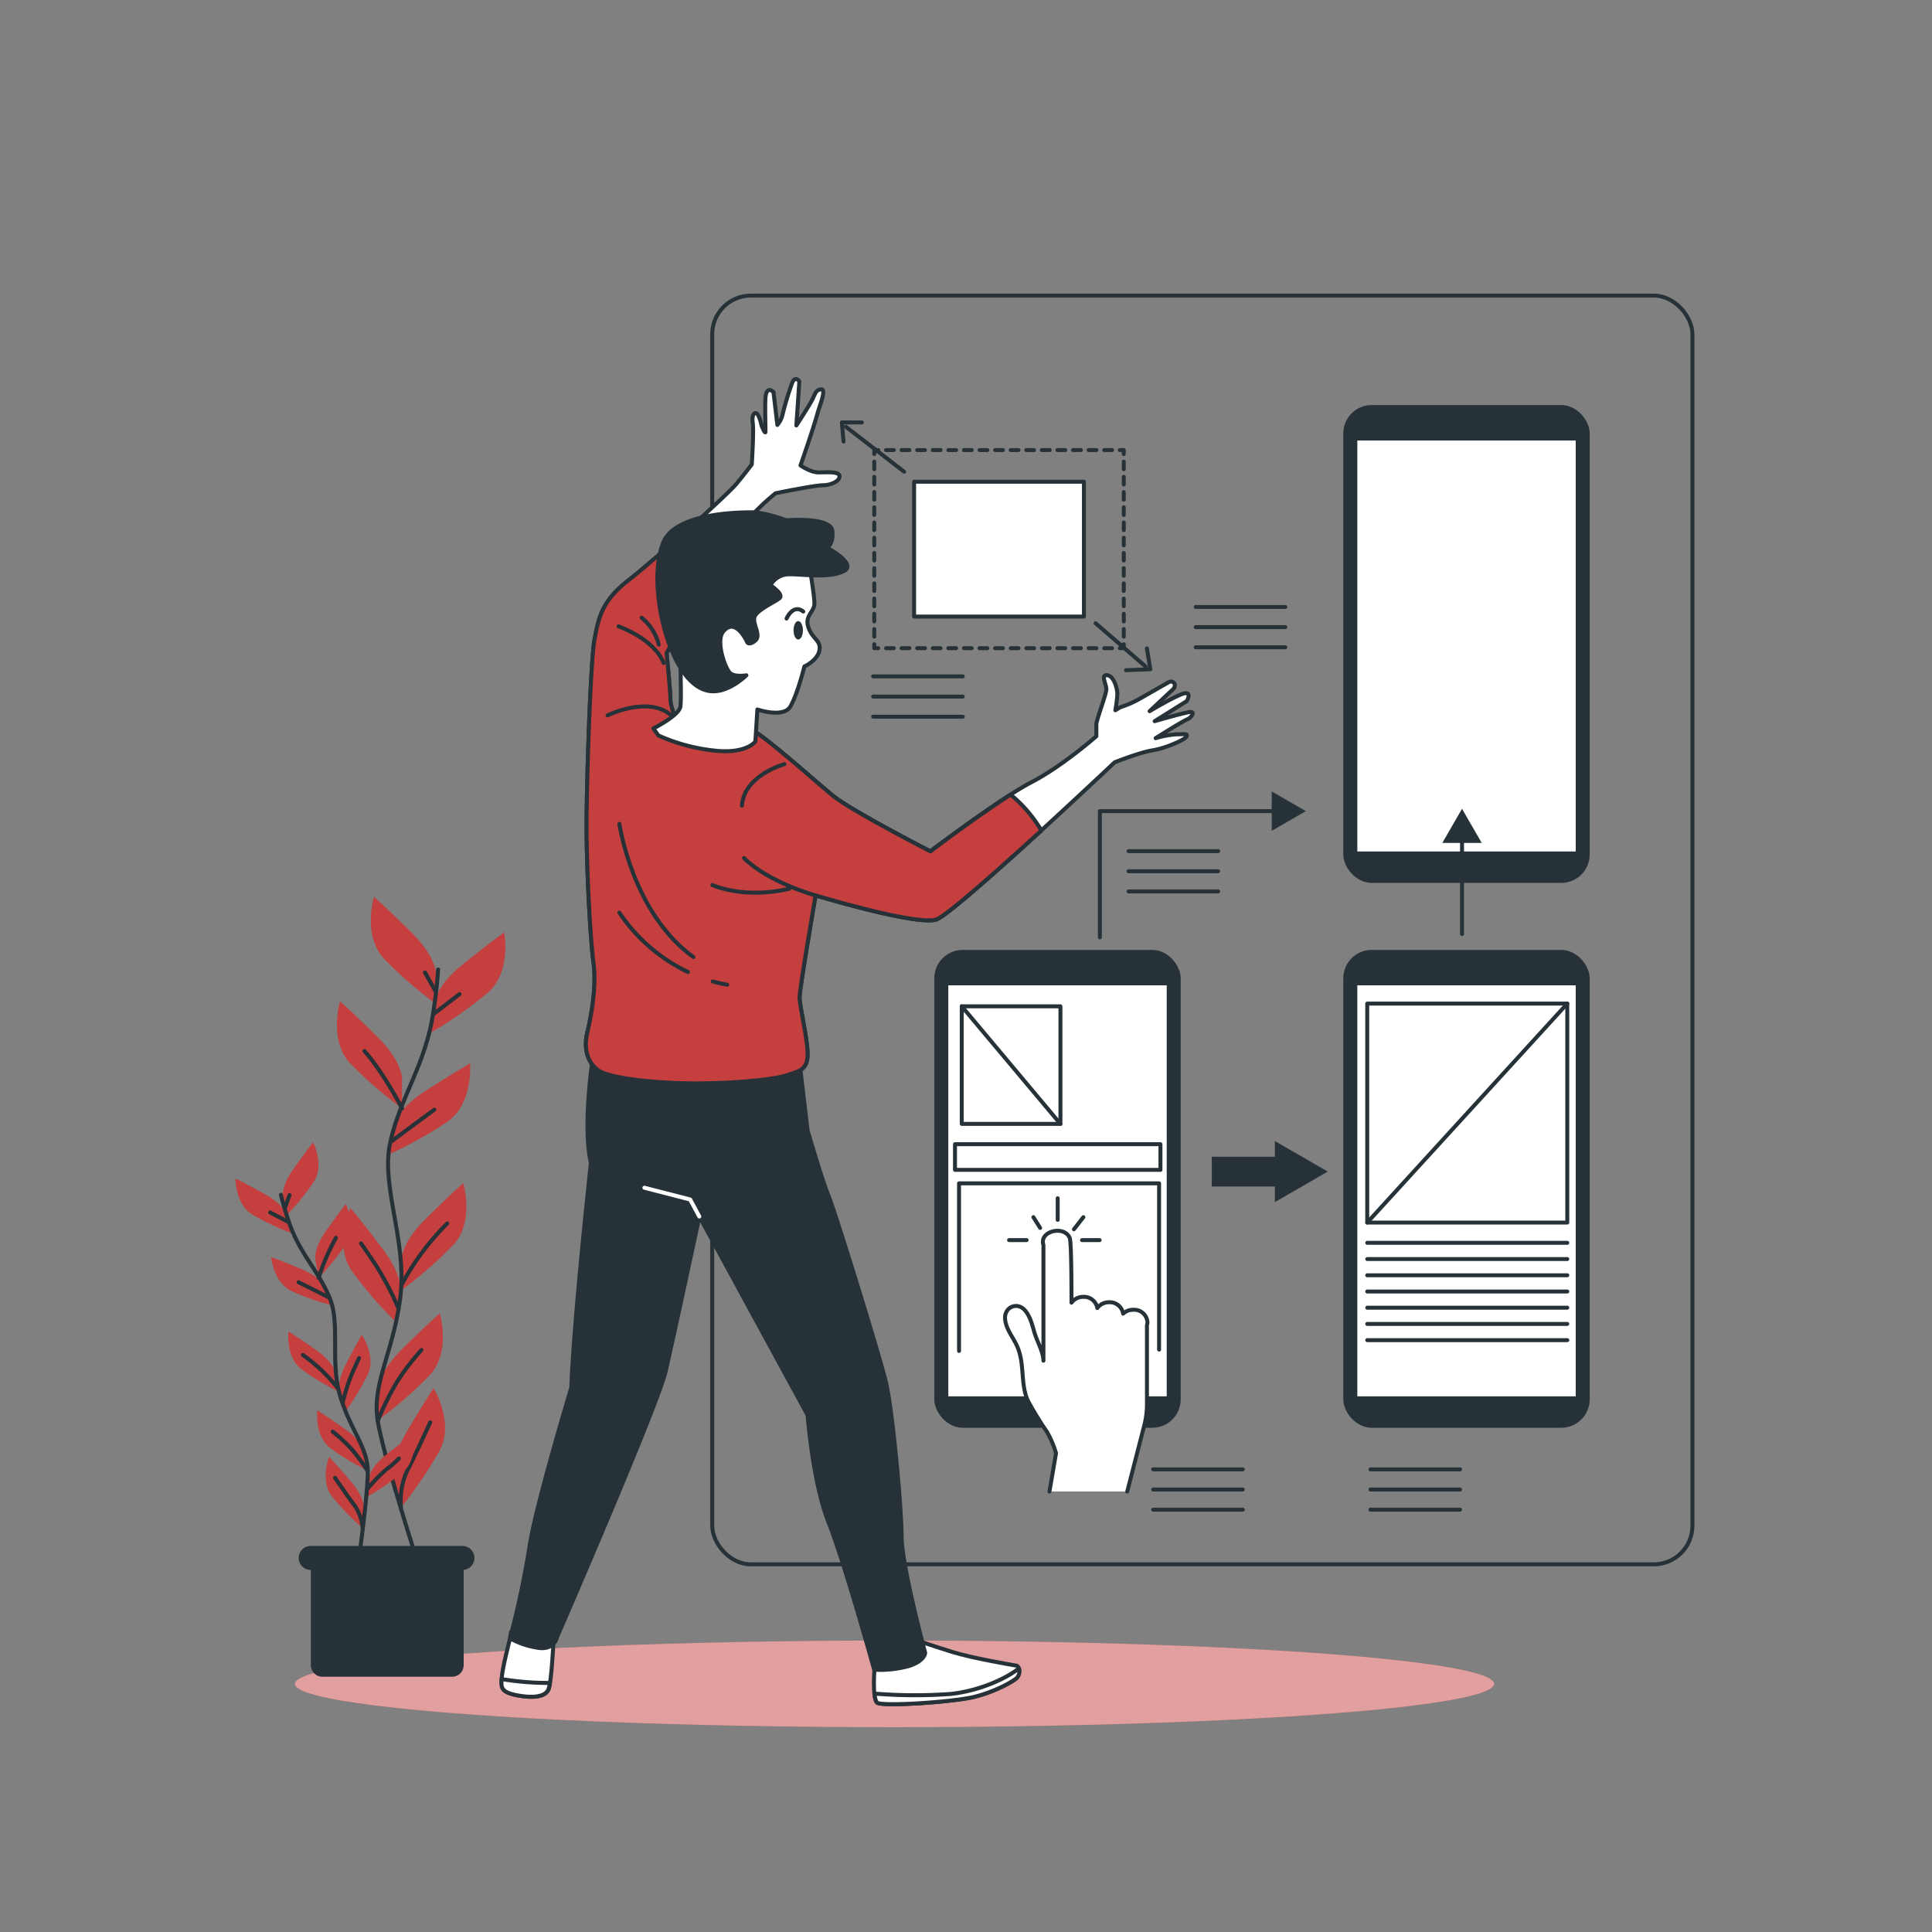 <svg xmlns="http://www.w3.org/2000/svg" viewBox="0 0 500 500"><rect x="0" y="0" width="500" height="500" fill="#808080" stroke="none"/><g id="freepik--Floor--inject-235"><ellipse cx="231.5" cy="435.78" rx="155.18" ry="11.22" style="fill:#C53F3F"></ellipse><ellipse cx="231.5" cy="435.78" rx="155.18" ry="11.22" style="fill:#fff;opacity:0.5"></ellipse></g><g id="freepik--Graphics--inject-235"><rect x="184.32" y="76.5" width="253.68" height="328.35" rx="10" style="fill:none;stroke:#263238;stroke-linecap:round;stroke-linejoin:round;stroke-width:1.023px"></rect><polyline points="290.83 166.73 290.83 167.75 289.81 167.75" style="fill:none;stroke:#263238;stroke-linecap:round;stroke-linejoin:round;stroke-width:1.023px"></polyline><line x1="287.79" y1="167.75" x2="228.3" y2="167.75" style="fill:none;stroke:#263238;stroke-linecap:round;stroke-linejoin:round;stroke-width:1.023px;stroke-dasharray:2.017,2.017"></line><polyline points="227.29 167.75 226.26 167.75 226.26 166.73" style="fill:none;stroke:#263238;stroke-linecap:round;stroke-linejoin:round;stroke-width:1.023px"></polyline><line x1="226.26" y1="164.76" x2="226.26" y2="118.49" style="fill:none;stroke:#263238;stroke-linecap:round;stroke-linejoin:round;stroke-width:1.023px;stroke-dasharray:1.969,1.969"></line><polyline points="226.26 117.5 226.26 116.48 227.29 116.48" style="fill:none;stroke:#263238;stroke-linecap:round;stroke-linejoin:round;stroke-width:1.023px"></polyline><line x1="229.3" y1="116.48" x2="288.8" y2="116.48" style="fill:none;stroke:#263238;stroke-linecap:round;stroke-linejoin:round;stroke-width:1.023px;stroke-dasharray:2.017,2.017"></line><polyline points="289.81 116.48 290.83 116.48 290.83 117.5" style="fill:none;stroke:#263238;stroke-linecap:round;stroke-linejoin:round;stroke-width:1.023px"></polyline><line x1="290.83" y1="119.47" x2="290.83" y2="165.75" style="fill:none;stroke:#263238;stroke-linecap:round;stroke-linejoin:round;stroke-width:1.023px;stroke-dasharray:1.969,1.969"></line><rect x="236.57" y="124.67" width="43.95" height="34.9" style="fill:#fff;stroke:#263238;stroke-linecap:round;stroke-linejoin:round;stroke-width:1.023px"></rect><line x1="233.99" y1="122.08" x2="218.91" y2="110.45" style="fill:none;stroke:#263238;stroke-linecap:round;stroke-linejoin:round;stroke-width:1.023px"></line><line x1="283.54" y1="161.29" x2="296.47" y2="172.49" style="fill:none;stroke:#263238;stroke-linecap:round;stroke-linejoin:round;stroke-width:1.023px"></line><polyline points="218.31 114.28 217.87 109.33 223.04 109.33" style="fill:none;stroke:#263238;stroke-linecap:round;stroke-linejoin:round;stroke-width:1.023px"></polyline><polyline points="296.82 167.81 297.71 173.21 291.42 173.44" style="fill:none;stroke:#263238;stroke-linecap:round;stroke-linejoin:round;stroke-width:1.023px"></polyline><rect x="313.61" y="299.36" width="21.34" height="7.7" style="fill:#263238"></rect><polygon points="343.62 303.2 329.94 295.31 329.94 311.1 343.62 303.2" style="fill:#263238"></polygon><rect x="242.21" y="246.25" width="62.94" height="122.84" rx="6.93" style="fill:#263238;stroke:#263238;stroke-linecap:round;stroke-linejoin:round;stroke-width:0.829px"></rect><rect x="245.01" y="254.59" width="57.35" height="107.2" style="fill:#fff;stroke:#263238;stroke-linecap:round;stroke-linejoin:round;stroke-width:0.829px"></rect><path d="M291.73,386l4.38-17a22.13,22.13,0,0,0,.72-5.61V343a3.12,3.12,0,0,0,.13-.81,3.45,3.45,0,0,0-3.64-3.22,3.84,3.84,0,0,0-2.66,1,3.49,3.49,0,0,0-3.61-2.95,3.74,3.74,0,0,0-3.07,1.5,3.5,3.5,0,0,0-3.6-2.9,3.78,3.78,0,0,0-3.08,1.51c0-2.7,0-15.65-.45-16.71-1.32-3.41-8-1.85-6.81,1.77v29.95c0-2.1-1.56-4.87-2.21-6.91s-1-4-2.24-5.7c-2.06-2.94-5.69-1.32-5.48,1.74.17,2.69,2.12,4.81,3.17,7.25,1.94,4.5.78,9.21,2.61,13.73a81.25,81.25,0,0,0,5.06,8.3,25.69,25.69,0,0,1,2.35,5.54L271.6,386" style="fill:#fff;stroke:#263238;stroke-linecap:round;stroke-linejoin:round;stroke-width:1.023px"></path><line x1="273.73" y1="310.1" x2="273.73" y2="315.7" style="fill:none;stroke:#263238;stroke-linecap:round;stroke-linejoin:round;stroke-width:1.023px"></line><line x1="280.03" y1="320.94" x2="284.58" y2="320.94" style="fill:none;stroke:#263238;stroke-linecap:round;stroke-linejoin:round;stroke-width:1.023px"></line><line x1="261.14" y1="320.94" x2="265.69" y2="320.94" style="fill:none;stroke:#263238;stroke-linecap:round;stroke-linejoin:round;stroke-width:1.023px"></line><line x1="267.44" y1="315" x2="269.19" y2="317.79" style="fill:none;stroke:#263238;stroke-linecap:round;stroke-linejoin:round;stroke-width:1.023px"></line><line x1="277.93" y1="318.14" x2="280.38" y2="315" style="fill:none;stroke:#263238;stroke-linecap:round;stroke-linejoin:round;stroke-width:1.023px"></line><rect x="247.15" y="296.11" width="53.17" height="6.65" style="fill:none;stroke:#263238;stroke-linecap:round;stroke-linejoin:round;stroke-width:1.023px"></rect><rect x="248.9" y="260.43" width="25.54" height="30.43" style="fill:none;stroke:#263238;stroke-linecap:round;stroke-linejoin:round;stroke-width:1.023px"></rect><line x1="248.9" y1="260.43" x2="274.43" y2="290.86" style="fill:none;stroke:#263238;stroke-linecap:round;stroke-linejoin:round;stroke-width:1.023px"></line><polyline points="248.2 349.63 248.2 306.25 299.97 306.25 299.97 349.28" style="fill:none;stroke:#263238;stroke-linecap:round;stroke-linejoin:round;stroke-width:1.023px"></polyline><rect x="348.06" y="246.25" width="62.94" height="122.84" rx="6.93" style="fill:#263238;stroke:#263238;stroke-linecap:round;stroke-linejoin:round;stroke-width:0.829px"></rect><rect x="350.86" y="254.59" width="57.35" height="107.2" style="fill:#fff;stroke:#263238;stroke-linecap:round;stroke-linejoin:round;stroke-width:0.829px"></rect><rect x="353.84" y="259.73" width="51.77" height="56.67" style="fill:none;stroke:#263238;stroke-linecap:round;stroke-linejoin:round;stroke-width:1.023px"></rect><line x1="353.84" y1="321.64" x2="405.61" y2="321.64" style="fill:none;stroke:#263238;stroke-linecap:round;stroke-linejoin:round;stroke-width:1.023px"></line><line x1="353.84" y1="325.84" x2="405.61" y2="325.84" style="fill:none;stroke:#263238;stroke-linecap:round;stroke-linejoin:round;stroke-width:1.023px"></line><line x1="353.84" y1="330.04" x2="405.61" y2="330.04" style="fill:none;stroke:#263238;stroke-linecap:round;stroke-linejoin:round;stroke-width:1.023px"></line><line x1="353.84" y1="334.24" x2="405.61" y2="334.24" style="fill:none;stroke:#263238;stroke-linecap:round;stroke-linejoin:round;stroke-width:1.023px"></line><line x1="353.84" y1="338.43" x2="405.61" y2="338.43" style="fill:none;stroke:#263238;stroke-linecap:round;stroke-linejoin:round;stroke-width:1.023px"></line><line x1="353.84" y1="342.63" x2="405.61" y2="342.63" style="fill:none;stroke:#263238;stroke-linecap:round;stroke-linejoin:round;stroke-width:1.023px"></line><line x1="353.84" y1="346.83" x2="405.61" y2="346.83" style="fill:none;stroke:#263238;stroke-linecap:round;stroke-linejoin:round;stroke-width:1.023px"></line><line x1="353.84" y1="316.4" x2="405.61" y2="259.73" style="fill:none;stroke:#263238;stroke-linecap:round;stroke-linejoin:round;stroke-width:1.023px"></line><rect x="348.06" y="105.24" width="62.94" height="122.84" rx="6.93" style="fill:#263238;stroke:#263238;stroke-linecap:round;stroke-linejoin:round;stroke-width:0.829px"></rect><rect x="350.86" y="113.58" width="57.35" height="107.2" style="fill:#fff;stroke:#263238;stroke-linecap:round;stroke-linejoin:round;stroke-width:0.829px"></rect><polyline points="284.65 242.59 284.65 209.92 330.62 209.92" style="fill:none;stroke:#263238;stroke-linecap:round;stroke-linejoin:round;stroke-width:1.023px"></polyline><polygon points="329.12 215.02 337.95 209.92 329.12 204.82 329.12 215.02" style="fill:#263238"></polygon><line x1="378.37" y1="241.73" x2="378.37" y2="216.65" style="fill:none;stroke:#263238;stroke-linecap:round;stroke-linejoin:round;stroke-width:1.023px"></line><polygon points="383.47 218.15 378.37 209.31 373.27 218.15 383.47 218.15" style="fill:#263238"></polygon><line x1="354.67" y1="380.27" x2="377.86" y2="380.27" style="fill:none;stroke:#263238;stroke-linecap:round;stroke-linejoin:round;stroke-width:1.023px"></line><line x1="354.67" y1="385.49" x2="377.86" y2="385.49" style="fill:none;stroke:#263238;stroke-linecap:round;stroke-linejoin:round;stroke-width:1.023px"></line><line x1="354.67" y1="390.7" x2="377.86" y2="390.7" style="fill:none;stroke:#263238;stroke-linecap:round;stroke-linejoin:round;stroke-width:1.023px"></line><line x1="298.44" y1="380.27" x2="321.63" y2="380.27" style="fill:none;stroke:#263238;stroke-linecap:round;stroke-linejoin:round;stroke-width:1.023px"></line><line x1="298.44" y1="385.49" x2="321.63" y2="385.49" style="fill:none;stroke:#263238;stroke-linecap:round;stroke-linejoin:round;stroke-width:1.023px"></line><line x1="298.44" y1="390.7" x2="321.63" y2="390.7" style="fill:none;stroke:#263238;stroke-linecap:round;stroke-linejoin:round;stroke-width:1.023px"></line><line x1="292.06" y1="220.27" x2="315.25" y2="220.27" style="fill:none;stroke:#263238;stroke-linecap:round;stroke-linejoin:round;stroke-width:1.023px"></line><line x1="292.06" y1="225.48" x2="315.25" y2="225.48" style="fill:none;stroke:#263238;stroke-linecap:round;stroke-linejoin:round;stroke-width:1.023px"></line><line x1="292.06" y1="230.7" x2="315.25" y2="230.7" style="fill:none;stroke:#263238;stroke-linecap:round;stroke-linejoin:round;stroke-width:1.023px"></line><line x1="309.45" y1="157.08" x2="332.64" y2="157.08" style="fill:none;stroke:#263238;stroke-linecap:round;stroke-linejoin:round;stroke-width:1.023px"></line><line x1="309.45" y1="162.3" x2="332.64" y2="162.3" style="fill:none;stroke:#263238;stroke-linecap:round;stroke-linejoin:round;stroke-width:1.023px"></line><line x1="309.45" y1="167.51" x2="332.64" y2="167.51" style="fill:none;stroke:#263238;stroke-linecap:round;stroke-linejoin:round;stroke-width:1.023px"></line><line x1="225.97" y1="175.05" x2="249.16" y2="175.05" style="fill:none;stroke:#263238;stroke-linecap:round;stroke-linejoin:round;stroke-width:1.023px"></line><line x1="225.97" y1="180.27" x2="249.16" y2="180.27" style="fill:none;stroke:#263238;stroke-linecap:round;stroke-linejoin:round;stroke-width:1.023px"></line><line x1="225.97" y1="185.48" x2="249.16" y2="185.48" style="fill:none;stroke:#263238;stroke-linecap:round;stroke-linejoin:round;stroke-width:1.023px"></line></g><g id="freepik--Plants--inject-235"><path d="M112.84,252s0-4.32-6.06-10.38-10-9.52-10-9.52-3,10,2.59,16a106.29,106.29,0,0,0,13.42,11.68Z" style="fill:#C53F3F"></path><path d="M104.05,279.06s0-4.33-6.06-10.39S88,259.15,88,259.15s-3,10,2.59,16a107.24,107.24,0,0,0,13.42,11.68Z" style="fill:#C53F3F"></path><path d="M112.46,259.4s.46-4.3,7.12-9.68,10.9-8.42,10.9-8.42,2,10.22-4.27,15.65a106.2,106.2,0,0,1-14.57,10.2Z" style="fill:#C53F3F"></path><path d="M101.84,291.32s.9-4.23,8.1-8.88,11.72-7.23,11.72-7.23.88,10.37-5.89,15.11a106.19,106.19,0,0,1-15.57,8.62Z" style="fill:#C53F3F"></path><path d="M103.83,326.12s0-4.33,6.06-10.39,10-9.52,10-9.52,3,10-2.59,16a106.8,106.8,0,0,1-13.42,11.69Z" style="fill:#C53F3F"></path><path d="M103.73,334.61s.62-4.28-4.52-11.14-8.5-10.84-8.5-10.84-4.41,9.43.3,16.22a105.34,105.34,0,0,0,11.62,13.47Z" style="fill:#C53F3F"></path><path d="M97.76,359.79s0-4.33,6.06-10.39,10-9.52,10-9.52,3,9.95-2.6,16a105.79,105.79,0,0,1-13.41,11.68Z" style="fill:#C53F3F"></path><path d="M101.8,382.61S100.71,378.42,105,371s7.22-11.73,7.22-11.73,5.45,8.86,1.55,16.14a106.26,106.26,0,0,1-10,14.7Z" style="fill:#C53F3F"></path><path d="M113.39,250.93a124.44,124.44,0,0,1-1.66,13.43c-2.4,12.37-8.38,20.36-10.78,31.53s4.48,25.58,2.64,39.93-7.43,22.34-5.83,31.92,10,35.52,10,35.52" style="fill:none;stroke:#263238;stroke-linecap:round;stroke-linejoin:round;stroke-width:1.035px"></path><line x1="112.4" y1="262.28" x2="118.93" y2="257.27" style="fill:none;stroke:#263238;stroke-linecap:round;stroke-linejoin:round;stroke-width:1.035px"></line><line x1="112.7" y1="256.51" x2="109.97" y2="251.65" style="fill:none;stroke:#263238;stroke-linecap:round;stroke-linejoin:round;stroke-width:1.035px"></line><path d="M101.31,295.38s5.47-4.1,11.09-8.2" style="fill:none;stroke:#263238;stroke-linecap:round;stroke-linejoin:round;stroke-width:1.035px"></path><path d="M104.05,286.85s-4.56-8.93-9.72-14.85" style="fill:none;stroke:#263238;stroke-linecap:round;stroke-linejoin:round;stroke-width:1.035px"></path><path d="M104.05,332.28a67.41,67.41,0,0,1,11.69-15.64" style="fill:none;stroke:#263238;stroke-linecap:round;stroke-linejoin:round;stroke-width:1.035px"></path><path d="M103,338.35a76.86,76.86,0,0,0-5.93-11.24c-3.18-4.7-3.64-5.31-3.64-5.31" style="fill:none;stroke:#263238;stroke-linecap:round;stroke-linejoin:round;stroke-width:1.035px"></path><path d="M97.76,367.74a73.19,73.19,0,0,1,4.92-10,63.51,63.51,0,0,1,6.38-8.35" style="fill:none;stroke:#263238;stroke-linecap:round;stroke-linejoin:round;stroke-width:1.035px"></path><path d="M103.78,390.14a18.57,18.57,0,0,1,1.63-9.58c2.28-4.41,4.86-10.17,5.93-12.45" style="fill:none;stroke:#263238;stroke-linecap:round;stroke-linejoin:round;stroke-width:1.035px"></path><path d="M73.17,309.84s-.47-2.71,2.67-7.17,5.21-7.05,5.21-7.05,3,5.92.11,10.33A67.37,67.37,0,0,1,74,314.73Z" style="fill:#C53F3F"></path><path d="M81.61,325.84s-.46-2.72,2.68-7.17,5.2-7.05,5.2-7.05,3,5.91.11,10.32a67.72,67.72,0,0,1-7.14,8.78Z" style="fill:#C53F3F"></path><path d="M74.21,314.43s-.76-2.65-5.52-5.31S60.94,305,60.94,305s-.12,6.62,4.38,9.35a67.42,67.42,0,0,0,10.24,4.81Z" style="fill:#C53F3F"></path><path d="M84.33,333.29s-1-2.56-6-4.7-8.14-3.25-8.14-3.25.58,6.59,5.34,8.83a68.3,68.3,0,0,0,10.69,3.72Z" style="fill:#C53F3F"></path><path d="M86.86,355.32s-.47-2.71-4.93-5.85-7.27-4.89-7.27-4.89-.82,6.57,3.36,9.76a67.83,67.83,0,0,0,9.68,5.87Z" style="fill:#C53F3F"></path><path d="M87.84,360.64S87,358,89.47,353.16s4.15-7.72,4.15-7.72,3.79,5.43,1.58,10.21a67.87,67.87,0,0,1-5.83,9.7Z" style="fill:#C53F3F"></path><path d="M95.45,382.53s.31-2.74,4.58-6.13,7-5.29,7-5.29,1.2,6.51-2.8,9.93a68,68,0,0,1-9.33,6.41Z" style="fill:#C53F3F"></path><path d="M94.32,375.78s-.47-2.72-4.92-5.86S82.12,365,82.12,365s-.82,6.57,3.37,9.76a67.24,67.24,0,0,0,9.68,5.87Z" style="fill:#C53F3F"></path><path d="M94.26,390.53s.24-2.75-3.28-6.91-5.8-6.58-5.8-6.58-2.46,6.15.79,10.3a68.22,68.22,0,0,0,7.87,8.13Z" style="fill:#C53F3F"></path><path d="M72.7,309.21a81.35,81.35,0,0,0,2.5,8.24c2.85,7.5,7.47,11.86,10.18,18.61s0,16.52,2.68,25.32,7.09,13.2,7.12,19.38-2.4,23.36-2.4,23.36" style="fill:none;stroke:#263238;stroke-linecap:round;stroke-linejoin:round;stroke-width:1.035px"></path><line x1="74.56" y1="316.22" x2="69.92" y2="313.79" style="fill:none;stroke:#263238;stroke-linecap:round;stroke-linejoin:round;stroke-width:1.035px"></line><line x1="73.74" y1="312.64" x2="74.93" y2="309.29" style="fill:none;stroke:#263238;stroke-linecap:round;stroke-linejoin:round;stroke-width:1.035px"></line><path d="M85.1,335.78s-3.87-2-7.84-3.94" style="fill:none;stroke:#263238;stroke-linecap:round;stroke-linejoin:round;stroke-width:1.035px"></path><path d="M82.46,330.72a55.92,55.92,0,0,1,4.48-10.37" style="fill:none;stroke:#263238;stroke-linecap:round;stroke-linejoin:round;stroke-width:1.035px"></path><path d="M87.39,359.21a42.86,42.86,0,0,0-9-8.54" style="fill:none;stroke:#263238;stroke-linecap:round;stroke-linejoin:round;stroke-width:1.035px"></path><path d="M88.72,362.9a48.35,48.35,0,0,1,2.49-7.69c1.49-3.29,1.71-3.73,1.71-3.73" style="fill:none;stroke:#263238;stroke-linecap:round;stroke-linejoin:round;stroke-width:1.035px"></path><path d="M95,385.45a40.9,40.9,0,0,1,5-5.18,26.37,26.37,0,0,0,3.24-2.81" style="fill:none;stroke:#263238;stroke-linecap:round;stroke-linejoin:round;stroke-width:1.035px"></path><path d="M95.18,380.76a45.83,45.83,0,0,0-4.16-5.7,40,40,0,0,0-4.91-4.55" style="fill:none;stroke:#263238;stroke-linecap:round;stroke-linejoin:round;stroke-width:1.035px"></path><path d="M93.84,395.47a11.86,11.86,0,0,0-2.06-5.84c-1.91-2.51-4.16-5.85-5.07-7.16" style="fill:none;stroke:#263238;stroke-linecap:round;stroke-linejoin:round;stroke-width:1.035px"></path><path d="M80.41,401.13H120a0,0,0,0,1,0,0v29.81a3,3,0,0,1-3,3H83.45a3,3,0,0,1-3-3V401.13A0,0,0,0,1,80.41,401.13Z" style="fill:#263238"></path><path d="M119.69,406.3H80.41a3.1,3.1,0,0,1-3.1-3.11h0a3.1,3.1,0,0,1,3.1-3.1h39.28a3.1,3.1,0,0,1,3.1,3.1h0A3.1,3.1,0,0,1,119.69,406.3Z" style="fill:#263238"></path></g><g id="freepik--Character--inject-235"><path d="M132,424s-2.15,8.28-2.15,10.37-.52,3.49,4,4.36,7.5.35,8.2-1.74,1.22-12.57,1.22-12.57l-11-2.1Z" style="fill:#fff;stroke:#263238;stroke-linecap:round;stroke-linejoin:round;stroke-width:1.035px"></path><path d="M142,437a8.62,8.62,0,0,0,.3-1.46,74,74,0,0,1-12.52-1c0,2-.39,3.35,4,4.19S141.33,439.09,142,437Z" style="fill:#fff;stroke:#263238;stroke-linecap:round;stroke-linejoin:round;stroke-width:1.035px"></path><path d="M238.05,424.78s3.49,1.22,8.56,2.79S262,430.89,263,431.06s1,2.27.17,3.15-5.41,3.49-10.82,4.88-23.75,2.62-25.32,1.58c-1.31-.88-.87-9.43-.35-11.35S238.05,424.78,238.05,424.78Z" style="fill:#fff;stroke:#263238;stroke-linecap:round;stroke-linejoin:round;stroke-width:1.035px"></path><path d="M263.19,434.21a2.61,2.61,0,0,0,.52-2.45c-3.54,2.82-10.61,5.92-17.8,6.64a128.64,128.64,0,0,1-19.6-.1c.13,1.2.36,2.11.74,2.37,1.57,1,19.9-.18,25.32-1.58S262.32,435.08,263.19,434.21Z" style="fill:#fff;stroke:#263238;stroke-linecap:round;stroke-linejoin:round;stroke-width:1.035px"></path><path d="M153.6,272.57s-3,18.26-.68,28.4c0,0-4.39,40.22-5.07,58.14,0,0-9.46,31.44-10.82,41.24A241.41,241.41,0,0,1,132,424a21.41,21.41,0,0,0,6.76,2.37c4.74,1,5.41-2.71,5.41-2.71s26-59.83,28.06-68.62S181,314.83,181,314.83L209,366.21s1.36,17.58,5.41,27.72,11.83,38.19,11.83,38.19a28,28,0,0,0,9.13-1c4.06-1.35,4.06-3.38,4.06-3.38s-6.09-22.65-6.09-30.08-2.36-32.79-4.05-39.89-13.19-44.28-14.88-48.34-5.41-16.9-5.41-16.9l-2.36-19.95S177.6,280.69,153.6,272.57Z" style="fill:#263238;stroke:#263238;stroke-linecap:round;stroke-linejoin:round;stroke-width:1.035px"></path><path d="M175.05,186.42s-1.56-3.37-1.56-5.44-1-11.91-1-11.91,15-27.17,19.15-32.35a63.53,63.53,0,0,1,9.06-9.06s10.1-2.07,12.17-2.07,4.4-1,4.4-2.33-3.37-1-5.44-1-4.66-1.81-4.66-1.81,3.37-9.65,4.4-13.46c.55-2,2.33-6.21,1-6.21s-1.55,1-2.33,2.59-4.14,6.73-4.14,6.73l.77-11.39s-1-1.55-1.81.26a77.91,77.91,0,0,0-2.59,8.54,6.25,6.25,0,0,1-1.29,2.46l-1-8.49s-1.76-1.87-2.07,1.37c-.17,1.8,0,7.77,0,8.8s-1-1.47-1-1.47-.61-2.81-1.29-3.19-1.29.52-1,2.59-.26,10.61-.26,10.61-1.55,2.07-3.88,4.92-21,19.67-28,25.11-7.76,9.84-8.8,15.27-2.07,37-2.07,48.41,1,29.5,1.81,35.46S153,263,152,267.18s0,7.76,2.85,9.83,15,3.37,25.1,3.37,20.45-1,23.56-2.07S209,277,209,272.87s-2.07-12.42-2.07-14.75,4.15-26.4,4.15-26.4,26.4,8,31.32,6.21,46.07-40.64,46.07-40.64,6.47-2.59,9.84-3.11,8.54-2.84,8.8-3.62-.52-.52-2.59-.52a24.4,24.4,0,0,0-5.44,1s7.07-4.48,8.29-4.92c.84-.31,2.29-2.22.26-1.81-2.55.51-8.8,2.33-8.8,2.33l8.28-5.18s1.29-2.07-.26-2.07-9.32,4.66-9.32,4.66l6-5.62c1.17-1.08.19-2.61-1.19-1.81l-7,4a27.1,27.1,0,0,1-5.4,2.41l-1.29.78a34.22,34.22,0,0,0,.52-4.14c0-1.3-.78-4.66-2.59-4.92s-.26,2.33-.26,3.62-2.59,8-2.59,9.06v3.11s-8.8,7.76-16.82,11.91-26.15,17.86-26.15,17.86-20.7-10.62-25.36-14.5-9.84-8.54-15-12.68a64.24,64.24,0,0,0-8.54-6Z" style="fill:#fff;stroke:#263238;stroke-linecap:round;stroke-linejoin:round;stroke-width:1.035px"></path><path d="M261.55,205.65c-8.79,5.62-20.76,14.68-20.76,14.68s-20.7-10.62-25.36-14.5-9.84-8.54-15-12.68a64.24,64.24,0,0,0-8.54-6l-16.82-.77s-1.56-3.37-1.56-5.44-1-11.91-1-11.91,7.75-14,13.65-23.85l-.47-.48c-2.9-2.89-6.91-4.45-10.41-5.3-4.88,4.33-9.73,8.5-12.61,10.74-7,5.43-7.76,9.84-8.8,15.27s-2.07,37-2.07,48.41,1,29.5,1.81,35.46S153,263,152,267.18s0,7.76,2.85,9.83,15,3.37,25.1,3.37,20.45-1,23.56-2.07S209,277,209,272.87s-2.07-12.42-2.07-14.75,4.15-26.4,4.15-26.4,26.4,8,31.32,6.21c2.62-1,15.6-12.5,27.11-23A35.38,35.38,0,0,0,261.55,205.65Z" style="fill:#C53F3F;stroke:#263238;stroke-linecap:round;stroke-linejoin:round;stroke-width:1.035px"></path><path d="M203,197.76S192.58,200.6,192,208.49" style="fill:none;stroke:#263238;stroke-linecap:round;stroke-linejoin:round;stroke-width:1.035px"></path><path d="M211,231.72s-12.14-3.34-18.45-9.66" style="fill:none;stroke:#263238;stroke-linecap:round;stroke-linejoin:round;stroke-width:1.035px"></path><path d="M204.26,230s-10.42,2.84-19.89-.94" style="fill:none;stroke:#263238;stroke-linecap:round;stroke-linejoin:round;stroke-width:1.035px"></path><path d="M160.3,213.23s3.29,23,19.15,34.46" style="fill:none;stroke:#263238;stroke-linecap:round;stroke-linejoin:round;stroke-width:1.035px"></path><path d="M184.45,254c1.21.33,2.46.62,3.75.85" style="fill:none;stroke:#263238;stroke-linecap:round;stroke-linejoin:round;stroke-width:1.035px"></path><path d="M160.3,236.2a44.5,44.5,0,0,0,17.75,15.36" style="fill:none;stroke:#263238;stroke-linecap:round;stroke-linejoin:round;stroke-width:1.035px"></path><path d="M157.23,185.14s10.1-5,16.1-.32" style="fill:none;stroke:#263238;stroke-linecap:round;stroke-linejoin:round;stroke-width:1.035px"></path><path d="M160.07,162.1s9.16,3.16,11.68,9.47" style="fill:none;stroke:#263238;stroke-linecap:round;stroke-linejoin:round;stroke-width:1.035px"></path><path d="M166.07,159.89a12.9,12.9,0,0,1,4.42,6.94" style="fill:none;stroke:#263238;stroke-linecap:round;stroke-linejoin:round;stroke-width:1.035px"></path><path d="M209.21,145s1.56,8.8,1.56,11.13-2.59,3.11-1.56,6.21,3.37,3.37,2.85,6-3.88,4.14-3.88,4.14-1.81,7.25-3.63,10.35-8.54.78-8.54.78l-.52,8.28s-2.33,3.37-10.87,2.33a47.39,47.39,0,0,1-14.23-3.88l-1.3-1.81s6.73-3.37,7-5.7,0-7.76,0-15.53-2.33-22.78,10.35-26.66S209.21,145,209.21,145Z" style="fill:#fff;stroke:#263238;stroke-linecap:round;stroke-linejoin:round;stroke-width:1.035px"></path><path d="M193.4,166.25s-2.92-6.7-6.19-2.87c-2.12,2.49.52,9.84,1.81,10.87s4.14.52,4.14.52-4.14,4.14-8.54,4.14-8.28-4.14-11.13-11.39-4.92-19.67-1.81-27.18,19.16-7.76,22.78-7.76,9.06,2.07,9.06,2.07,11.65-1,11.91,2.85-1.56,4.14-1.56,4.14,8.29,4.4,4.4,6.21-9.83.78-13.72.78a5.55,5.55,0,0,0-5.17,2.84s3.62,2.33,2.33,3.37-6,3.1-6.47,4.92,1.81,4.66.25,6S193.4,166.25,193.4,166.25Z" style="fill:#263238;stroke:#263238;stroke-linecap:round;stroke-linejoin:round;stroke-width:1.035px"></path><path d="M207.8,163.12c0,1.32-.55,2.39-1.22,2.39s-1.21-1.07-1.21-2.39.55-2.39,1.21-2.39S207.8,161.8,207.8,163.12Z" style="fill:#263238"></path><path d="M203.56,160.07s1.67-3.9,4.32-1.81" style="fill:none;stroke:#263238;stroke-linecap:round;stroke-linejoin:round;stroke-width:1.035px"></path><polyline points="180.98 314.83 178.61 310.43 166.78 307.39" style="fill:none;stroke:#fff;stroke-linecap:round;stroke-linejoin:round;stroke-width:1.035px"></polyline></g></svg>